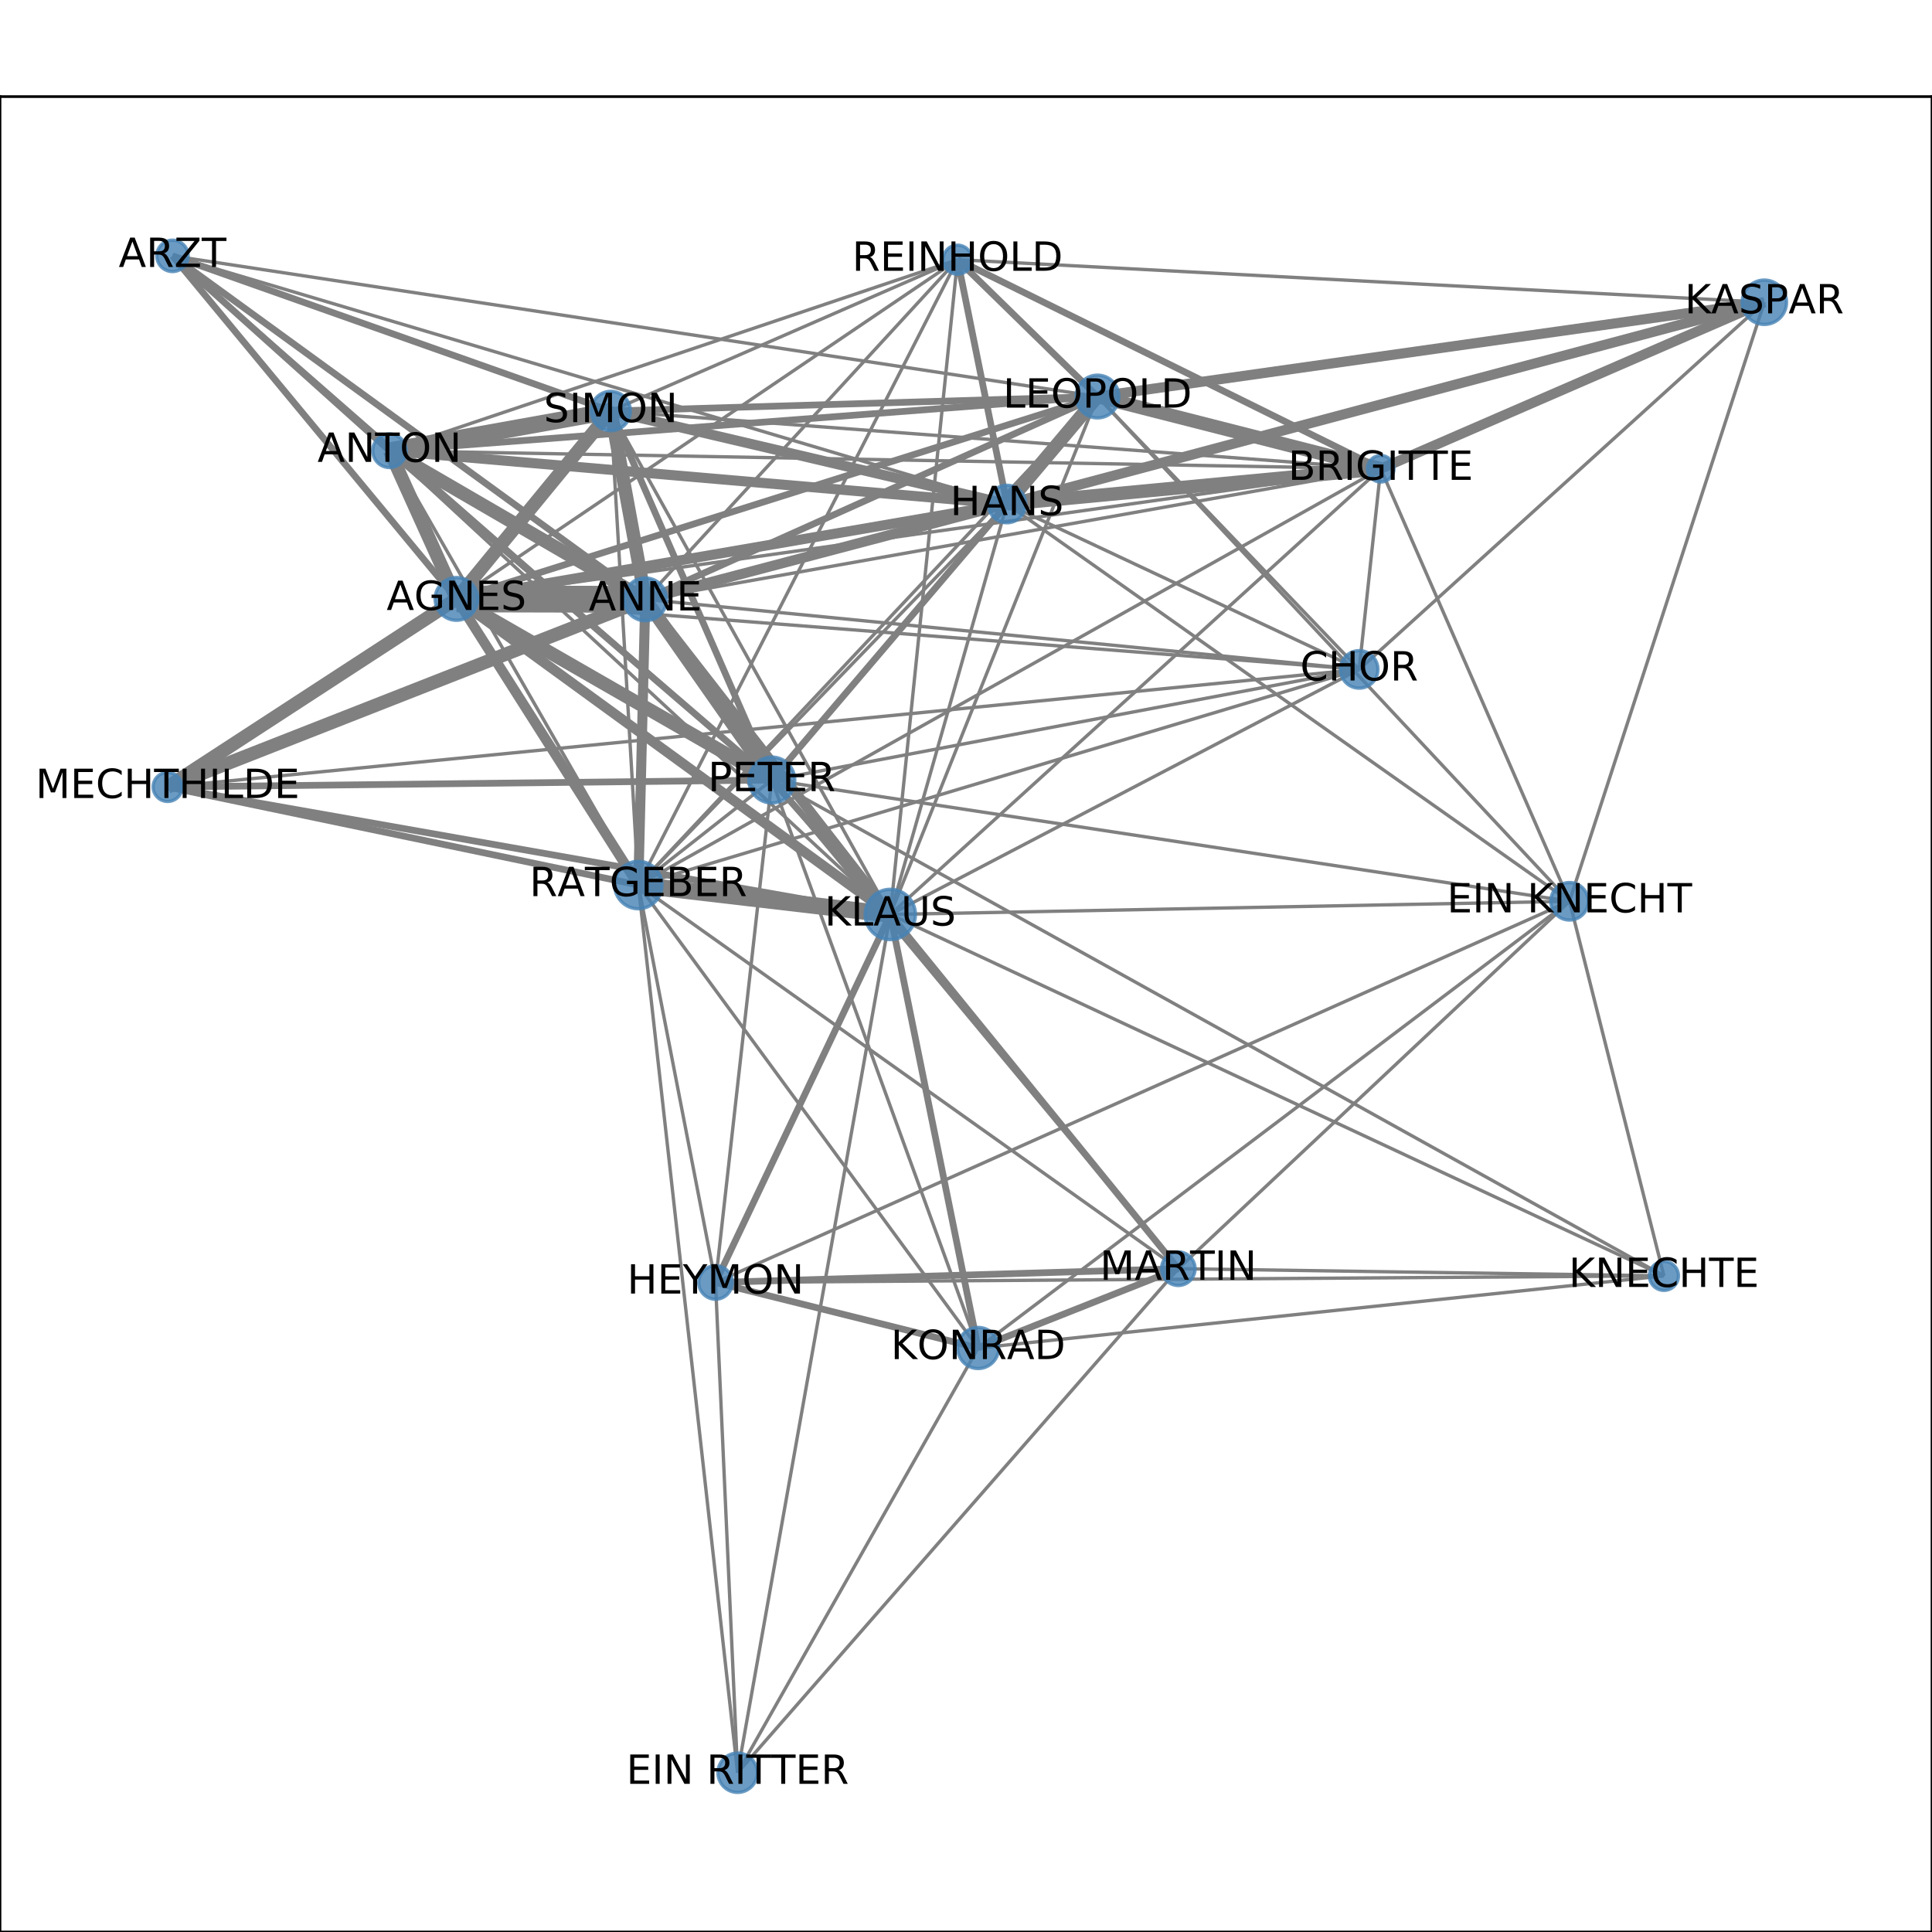 <?xml version="1.0" encoding="utf-8" standalone="no"?>
<!DOCTYPE svg PUBLIC "-//W3C//DTD SVG 1.1//EN"
  "http://www.w3.org/Graphics/SVG/1.1/DTD/svg11.dtd">
<!-- Created with matplotlib (http://matplotlib.org/) -->
<svg height="576pt" version="1.1" viewBox="0 0 576 576" width="576pt" xmlns="http://www.w3.org/2000/svg" xmlns:xlink="http://www.w3.org/1999/xlink">
 <defs>
  <style type="text/css">
*{stroke-linecap:butt;stroke-linejoin:round;}
  </style>
 </defs>
 <g id="figure_1">
  <g id="patch_1">
   <path d="M 0 576 
L 576 576 
L 576 0 
L 0 0 
z
" style="fill:#ffffff;"/>
  </g>
  <g id="axes_1">
   <g id="patch_2">
    <path d="M 0 576 
L 576 576 
L 576 28.8 
L 0 28.8 
z
" style="fill:#ffffff;"/>
   </g>
   <g id="LineCollection_1">
    <path clip-path="url(#pe65145901e)" d="M 405.221 199.572 
L 190.31 263.861 
" style="fill:none;stroke:#808080;"/>
    <path clip-path="url(#pe65145901e)" d="M 405.221 199.572 
L 192.382 178.69 
" style="fill:none;stroke:#808080;"/>
    <path clip-path="url(#pe65145901e)" d="M 405.221 199.572 
L 49.983 234.61 
" style="fill:none;stroke:#808080;"/>
    <path clip-path="url(#pe65145901e)" d="M 405.221 199.572 
L 136.096 178.551 
" style="fill:none;stroke:#808080;"/>
    <path clip-path="url(#pe65145901e)" d="M 405.221 199.572 
L 230.107 232.561 
" style="fill:none;stroke:#808080;"/>
    <path clip-path="url(#pe65145901e)" d="M 405.221 199.572 
L 327.208 118.22 
" style="fill:none;stroke:#808080;"/>
    <path clip-path="url(#pe65145901e)" d="M 405.221 199.572 
L 411.633 139.752 
" style="fill:none;stroke:#808080;"/>
    <path clip-path="url(#pe65145901e)" d="M 405.221 199.572 
L 300.207 150.265 
" style="fill:none;stroke:#808080;"/>
    <path clip-path="url(#pe65145901e)" d="M 405.221 199.572 
L 265.425 272.629 
" style="fill:none;stroke:#808080;"/>
    <path clip-path="url(#pe65145901e)" d="M 405.221 199.572 
L 526.017 90.113 
" style="fill:none;stroke:#808080;"/>
    <path clip-path="url(#pe65145901e)" d="M 467.927 268.706 
L 327.208 118.22 
" style="fill:none;stroke:#808080;"/>
    <path clip-path="url(#pe65145901e)" d="M 467.927 268.706 
L 230.107 232.561 
" style="fill:none;stroke:#808080;"/>
    <path clip-path="url(#pe65145901e)" d="M 467.927 268.706 
L 213.319 382.349 
" style="fill:none;stroke:#808080;"/>
    <path clip-path="url(#pe65145901e)" d="M 467.927 268.706 
L 411.633 139.752 
" style="fill:none;stroke:#808080;"/>
    <path clip-path="url(#pe65145901e)" d="M 467.927 268.706 
L 351.292 378.244 
" style="fill:none;stroke:#808080;"/>
    <path clip-path="url(#pe65145901e)" d="M 467.927 268.706 
L 526.017 90.113 
" style="fill:none;stroke:#808080;"/>
    <path clip-path="url(#pe65145901e)" d="M 467.927 268.706 
L 265.425 272.629 
" style="fill:none;stroke:#808080;"/>
    <path clip-path="url(#pe65145901e)" d="M 467.927 268.706 
L 496.075 380.375 
" style="fill:none;stroke:#808080;"/>
    <path clip-path="url(#pe65145901e)" d="M 467.927 268.706 
L 291.622 401.884 
" style="fill:none;stroke:#808080;"/>
    <path clip-path="url(#pe65145901e)" d="M 467.927 268.706 
L 300.207 150.265 
" style="fill:none;stroke:#808080;"/>
    <path clip-path="url(#pe65145901e)" d="M 190.31 263.861 
L 285.47 77.42 
" style="fill:none;stroke:#808080;"/>
    <path clip-path="url(#pe65145901e)" d="M 190.31 263.861 
L 192.382 178.69 
" style="fill:none;stroke:#808080;stroke-width:3;"/>
    <path clip-path="url(#pe65145901e)" d="M 190.31 263.861 
L 136.096 178.551 
" style="fill:none;stroke:#808080;stroke-width:3;"/>
    <path clip-path="url(#pe65145901e)" d="M 190.31 263.861 
L 49.983 234.61 
" style="fill:none;stroke:#808080;stroke-width:2;"/>
    <path clip-path="url(#pe65145901e)" d="M 190.31 263.861 
L 327.208 118.22 
" style="fill:none;stroke:#808080;"/>
    <path clip-path="url(#pe65145901e)" d="M 190.31 263.861 
L 213.319 382.349 
" style="fill:none;stroke:#808080;"/>
    <path clip-path="url(#pe65145901e)" d="M 190.31 263.861 
L 219.908 528.516 
" style="fill:none;stroke:#808080;"/>
    <path clip-path="url(#pe65145901e)" d="M 190.31 263.861 
L 116.121 134.386 
" style="fill:none;stroke:#808080;"/>
    <path clip-path="url(#pe65145901e)" d="M 190.31 263.861 
L 230.107 232.561 
" style="fill:none;stroke:#808080;"/>
    <path clip-path="url(#pe65145901e)" d="M 190.31 263.861 
L 411.633 139.752 
" style="fill:none;stroke:#808080;"/>
    <path clip-path="url(#pe65145901e)" d="M 190.31 263.861 
L 351.292 378.244 
" style="fill:none;stroke:#808080;"/>
    <path clip-path="url(#pe65145901e)" d="M 190.31 263.861 
L 182.08 122.543 
" style="fill:none;stroke:#808080;"/>
    <path clip-path="url(#pe65145901e)" d="M 190.31 263.861 
L 265.425 272.629 
" style="fill:none;stroke:#808080;stroke-width:5;"/>
    <path clip-path="url(#pe65145901e)" d="M 190.31 263.861 
L 291.622 401.884 
" style="fill:none;stroke:#808080;"/>
    <path clip-path="url(#pe65145901e)" d="M 190.31 263.861 
L 300.207 150.265 
" style="fill:none;stroke:#808080;"/>
    <path clip-path="url(#pe65145901e)" d="M 192.382 178.69 
L 51.426 76.284 
" style="fill:none;stroke:#808080;stroke-width:2;"/>
    <path clip-path="url(#pe65145901e)" d="M 192.382 178.69 
L 136.096 178.551 
" style="fill:none;stroke:#808080;stroke-width:8;"/>
    <path clip-path="url(#pe65145901e)" d="M 192.382 178.69 
L 49.983 234.61 
" style="fill:none;stroke:#808080;stroke-width:4;"/>
    <path clip-path="url(#pe65145901e)" d="M 192.382 178.69 
L 327.208 118.22 
" style="fill:none;stroke:#808080;stroke-width:2;"/>
    <path clip-path="url(#pe65145901e)" d="M 192.382 178.69 
L 285.47 77.42 
" style="fill:none;stroke:#808080;"/>
    <path clip-path="url(#pe65145901e)" d="M 192.382 178.69 
L 230.107 232.561 
" style="fill:none;stroke:#808080;stroke-width:4;"/>
    <path clip-path="url(#pe65145901e)" d="M 192.382 178.69 
L 411.633 139.752 
" style="fill:none;stroke:#808080;"/>
    <path clip-path="url(#pe65145901e)" d="M 192.382 178.69 
L 182.08 122.543 
" style="fill:none;stroke:#808080;stroke-width:4;"/>
    <path clip-path="url(#pe65145901e)" d="M 192.382 178.69 
L 265.425 272.629 
" style="fill:none;stroke:#808080;stroke-width:3;"/>
    <path clip-path="url(#pe65145901e)" d="M 192.382 178.69 
L 116.121 134.386 
" style="fill:none;stroke:#808080;stroke-width:4;"/>
    <path clip-path="url(#pe65145901e)" d="M 192.382 178.69 
L 300.207 150.265 
" style="fill:none;stroke:#808080;stroke-width:3;"/>
    <path clip-path="url(#pe65145901e)" d="M 51.426 76.284 
L 136.096 178.551 
" style="fill:none;stroke:#808080;stroke-width:2;"/>
    <path clip-path="url(#pe65145901e)" d="M 51.426 76.284 
L 230.107 232.561 
" style="fill:none;stroke:#808080;"/>
    <path clip-path="url(#pe65145901e)" d="M 51.426 76.284 
L 327.208 118.22 
" style="fill:none;stroke:#808080;"/>
    <path clip-path="url(#pe65145901e)" d="M 51.426 76.284 
L 182.08 122.543 
" style="fill:none;stroke:#808080;stroke-width:2;"/>
    <path clip-path="url(#pe65145901e)" d="M 51.426 76.284 
L 116.121 134.386 
" style="fill:none;stroke:#808080;stroke-width:2;"/>
    <path clip-path="url(#pe65145901e)" d="M 51.426 76.284 
L 300.207 150.265 
" style="fill:none;stroke:#808080;"/>
    <path clip-path="url(#pe65145901e)" d="M 136.096 178.551 
L 49.983 234.61 
" style="fill:none;stroke:#808080;stroke-width:4;"/>
    <path clip-path="url(#pe65145901e)" d="M 136.096 178.551 
L 327.208 118.22 
" style="fill:none;stroke:#808080;stroke-width:2;"/>
    <path clip-path="url(#pe65145901e)" d="M 136.096 178.551 
L 285.47 77.42 
" style="fill:none;stroke:#808080;"/>
    <path clip-path="url(#pe65145901e)" d="M 136.096 178.551 
L 230.107 232.561 
" style="fill:none;stroke:#808080;stroke-width:4;"/>
    <path clip-path="url(#pe65145901e)" d="M 136.096 178.551 
L 411.633 139.752 
" style="fill:none;stroke:#808080;"/>
    <path clip-path="url(#pe65145901e)" d="M 136.096 178.551 
L 182.08 122.543 
" style="fill:none;stroke:#808080;stroke-width:4;"/>
    <path clip-path="url(#pe65145901e)" d="M 136.096 178.551 
L 265.425 272.629 
" style="fill:none;stroke:#808080;stroke-width:3;"/>
    <path clip-path="url(#pe65145901e)" d="M 136.096 178.551 
L 116.121 134.386 
" style="fill:none;stroke:#808080;stroke-width:4;"/>
    <path clip-path="url(#pe65145901e)" d="M 136.096 178.551 
L 300.207 150.265 
" style="fill:none;stroke:#808080;stroke-width:3;"/>
    <path clip-path="url(#pe65145901e)" d="M 49.983 234.61 
L 230.107 232.561 
" style="fill:none;stroke:#808080;stroke-width:2;"/>
    <path clip-path="url(#pe65145901e)" d="M 49.983 234.61 
L 265.425 272.629 
" style="fill:none;stroke:#808080;stroke-width:2;"/>
    <path clip-path="url(#pe65145901e)" d="M 213.319 382.349 
L 230.107 232.561 
" style="fill:none;stroke:#808080;"/>
    <path clip-path="url(#pe65145901e)" d="M 213.319 382.349 
L 219.908 528.516 
" style="fill:none;stroke:#808080;"/>
    <path clip-path="url(#pe65145901e)" d="M 213.319 382.349 
L 351.292 378.244 
" style="fill:none;stroke:#808080;stroke-width:2;"/>
    <path clip-path="url(#pe65145901e)" d="M 213.319 382.349 
L 265.425 272.629 
" style="fill:none;stroke:#808080;stroke-width:2;"/>
    <path clip-path="url(#pe65145901e)" d="M 213.319 382.349 
L 496.075 380.375 
" style="fill:none;stroke:#808080;"/>
    <path clip-path="url(#pe65145901e)" d="M 213.319 382.349 
L 291.622 401.884 
" style="fill:none;stroke:#808080;stroke-width:2;"/>
    <path clip-path="url(#pe65145901e)" d="M 300.207 150.265 
L 327.208 118.22 
" style="fill:none;stroke:#808080;stroke-width:4;"/>
    <path clip-path="url(#pe65145901e)" d="M 300.207 150.265 
L 285.47 77.42 
" style="fill:none;stroke:#808080;stroke-width:2;"/>
    <path clip-path="url(#pe65145901e)" d="M 300.207 150.265 
L 230.107 232.561 
" style="fill:none;stroke:#808080;stroke-width:2;"/>
    <path clip-path="url(#pe65145901e)" d="M 300.207 150.265 
L 411.633 139.752 
" style="fill:none;stroke:#808080;stroke-width:4;"/>
    <path clip-path="url(#pe65145901e)" d="M 300.207 150.265 
L 182.08 122.543 
" style="fill:none;stroke:#808080;stroke-width:3;"/>
    <path clip-path="url(#pe65145901e)" d="M 300.207 150.265 
L 265.425 272.629 
" style="fill:none;stroke:#808080;"/>
    <path clip-path="url(#pe65145901e)" d="M 300.207 150.265 
L 116.121 134.386 
" style="fill:none;stroke:#808080;stroke-width:3;"/>
    <path clip-path="url(#pe65145901e)" d="M 300.207 150.265 
L 526.017 90.113 
" style="fill:none;stroke:#808080;stroke-width:3;"/>
    <path clip-path="url(#pe65145901e)" d="M 285.47 77.42 
L 327.208 118.22 
" style="fill:none;stroke:#808080;stroke-width:2;"/>
    <path clip-path="url(#pe65145901e)" d="M 285.47 77.42 
L 411.633 139.752 
" style="fill:none;stroke:#808080;stroke-width:2;"/>
    <path clip-path="url(#pe65145901e)" d="M 285.47 77.42 
L 182.08 122.543 
" style="fill:none;stroke:#808080;"/>
    <path clip-path="url(#pe65145901e)" d="M 285.47 77.42 
L 265.425 272.629 
" style="fill:none;stroke:#808080;"/>
    <path clip-path="url(#pe65145901e)" d="M 285.47 77.42 
L 116.121 134.386 
" style="fill:none;stroke:#808080;"/>
    <path clip-path="url(#pe65145901e)" d="M 285.47 77.42 
L 526.017 90.113 
" style="fill:none;stroke:#808080;"/>
    <path clip-path="url(#pe65145901e)" d="M 327.208 118.22 
L 411.633 139.752 
" style="fill:none;stroke:#808080;stroke-width:4;"/>
    <path clip-path="url(#pe65145901e)" d="M 327.208 118.22 
L 182.08 122.543 
" style="fill:none;stroke:#808080;stroke-width:2;"/>
    <path clip-path="url(#pe65145901e)" d="M 327.208 118.22 
L 265.425 272.629 
" style="fill:none;stroke:#808080;"/>
    <path clip-path="url(#pe65145901e)" d="M 327.208 118.22 
L 116.121 134.386 
" style="fill:none;stroke:#808080;stroke-width:2;"/>
    <path clip-path="url(#pe65145901e)" d="M 327.208 118.22 
L 526.017 90.113 
" style="fill:none;stroke:#808080;stroke-width:3;"/>
    <path clip-path="url(#pe65145901e)" d="M 219.908 528.516 
L 265.425 272.629 
" style="fill:none;stroke:#808080;"/>
    <path clip-path="url(#pe65145901e)" d="M 219.908 528.516 
L 351.292 378.244 
" style="fill:none;stroke:#808080;"/>
    <path clip-path="url(#pe65145901e)" d="M 219.908 528.516 
L 291.622 401.884 
" style="fill:none;stroke:#808080;"/>
    <path clip-path="url(#pe65145901e)" d="M 291.622 401.884 
L 230.107 232.561 
" style="fill:none;stroke:#808080;"/>
    <path clip-path="url(#pe65145901e)" d="M 291.622 401.884 
L 351.292 378.244 
" style="fill:none;stroke:#808080;stroke-width:2;"/>
    <path clip-path="url(#pe65145901e)" d="M 291.622 401.884 
L 265.425 272.629 
" style="fill:none;stroke:#808080;stroke-width:2;"/>
    <path clip-path="url(#pe65145901e)" d="M 291.622 401.884 
L 496.075 380.375 
" style="fill:none;stroke:#808080;"/>
    <path clip-path="url(#pe65145901e)" d="M 230.107 232.561 
L 351.292 378.244 
" style="fill:none;stroke:#808080;"/>
    <path clip-path="url(#pe65145901e)" d="M 230.107 232.561 
L 182.08 122.543 
" style="fill:none;stroke:#808080;stroke-width:2;"/>
    <path clip-path="url(#pe65145901e)" d="M 230.107 232.561 
L 265.425 272.629 
" style="fill:none;stroke:#808080;stroke-width:2;"/>
    <path clip-path="url(#pe65145901e)" d="M 230.107 232.561 
L 496.075 380.375 
" style="fill:none;stroke:#808080;"/>
    <path clip-path="url(#pe65145901e)" d="M 230.107 232.561 
L 116.121 134.386 
" style="fill:none;stroke:#808080;stroke-width:2;"/>
    <path clip-path="url(#pe65145901e)" d="M 411.633 139.752 
L 182.08 122.543 
" style="fill:none;stroke:#808080;"/>
    <path clip-path="url(#pe65145901e)" d="M 411.633 139.752 
L 265.425 272.629 
" style="fill:none;stroke:#808080;"/>
    <path clip-path="url(#pe65145901e)" d="M 411.633 139.752 
L 116.121 134.386 
" style="fill:none;stroke:#808080;"/>
    <path clip-path="url(#pe65145901e)" d="M 411.633 139.752 
L 526.017 90.113 
" style="fill:none;stroke:#808080;stroke-width:3;"/>
    <path clip-path="url(#pe65145901e)" d="M 351.292 378.244 
L 496.075 380.375 
" style="fill:none;stroke:#808080;"/>
    <path clip-path="url(#pe65145901e)" d="M 351.292 378.244 
L 265.425 272.629 
" style="fill:none;stroke:#808080;stroke-width:2;"/>
    <path clip-path="url(#pe65145901e)" d="M 182.08 122.543 
L 265.425 272.629 
" style="fill:none;stroke:#808080;"/>
    <path clip-path="url(#pe65145901e)" d="M 182.08 122.543 
L 116.121 134.386 
" style="fill:none;stroke:#808080;stroke-width:5;"/>
    <path clip-path="url(#pe65145901e)" d="M 265.425 272.629 
L 496.075 380.375 
" style="fill:none;stroke:#808080;"/>
    <path clip-path="url(#pe65145901e)" d="M 265.425 272.629 
L 116.121 134.386 
" style="fill:none;stroke:#808080;"/>
   </g>
   <g id="matplotlib.axis_1">
    <g id="xtick_1">
     <g id="line2d_1">
      <defs>
       <path d="M 0 0 
L 0 3.5 
" id="m51f0462478" style="stroke:#000000;stroke-width:0.8;"/>
      </defs>
      <g>
       <use style="stroke:#000000;stroke-width:0.8;" x="49.983" xlink:href="#m51f0462478" y="576"/>
      </g>
     </g>
     <g id="text_1">
      <!-- 0.0 -->
      <defs>
       <path d="M 31.781 66.406 
Q 24.172 66.406 20.328 58.906 
Q 16.5 51.422 16.5 36.375 
Q 16.5 21.391 20.328 13.891 
Q 24.172 6.391 31.781 6.391 
Q 39.453 6.391 43.281 13.891 
Q 47.125 21.391 47.125 36.375 
Q 47.125 51.422 43.281 58.906 
Q 39.453 66.406 31.781 66.406 
z
M 31.781 74.219 
Q 44.047 74.219 50.516 64.516 
Q 56.984 54.828 56.984 36.375 
Q 56.984 17.969 50.516 8.266 
Q 44.047 -1.422 31.781 -1.422 
Q 19.531 -1.422 13.062 8.266 
Q 6.594 17.969 6.594 36.375 
Q 6.594 54.828 13.062 64.516 
Q 19.531 74.219 31.781 74.219 
z
" id="DejaVuSans-30"/>
       <path d="M 10.688 12.406 
L 21 12.406 
L 21 0 
L 10.688 0 
z
" id="DejaVuSans-2e"/>
      </defs>
      <g transform="translate(42.032 590.598)scale(0.1 -0.1)">
       <use xlink:href="#DejaVuSans-30"/>
       <use x="63.623" xlink:href="#DejaVuSans-2e"/>
       <use x="95.41" xlink:href="#DejaVuSans-30"/>
      </g>
     </g>
    </g>
    <g id="xtick_2">
     <g id="line2d_2">
      <g>
       <use style="stroke:#000000;stroke-width:0.8;" x="150.491" xlink:href="#m51f0462478" y="576"/>
      </g>
     </g>
     <g id="text_2">
      <!-- 0.1 -->
      <defs>
       <path d="M 12.406 8.297 
L 28.516 8.297 
L 28.516 63.922 
L 10.984 60.406 
L 10.984 69.391 
L 28.422 72.906 
L 38.281 72.906 
L 38.281 8.297 
L 54.391 8.297 
L 54.391 0 
L 12.406 0 
z
" id="DejaVuSans-31"/>
      </defs>
      <g transform="translate(142.54 590.598)scale(0.1 -0.1)">
       <use xlink:href="#DejaVuSans-30"/>
       <use x="63.623" xlink:href="#DejaVuSans-2e"/>
       <use x="95.41" xlink:href="#DejaVuSans-31"/>
      </g>
     </g>
    </g>
    <g id="xtick_3">
     <g id="line2d_3">
      <g>
       <use style="stroke:#000000;stroke-width:0.8;" x="250.999" xlink:href="#m51f0462478" y="576"/>
      </g>
     </g>
     <g id="text_3">
      <!-- 0.2 -->
      <defs>
       <path d="M 19.188 8.297 
L 53.609 8.297 
L 53.609 0 
L 7.328 0 
L 7.328 8.297 
Q 12.938 14.109 22.625 23.891 
Q 32.328 33.688 34.812 36.531 
Q 39.547 41.844 41.422 45.531 
Q 43.312 49.219 43.312 52.781 
Q 43.312 58.594 39.234 62.25 
Q 35.156 65.922 28.609 65.922 
Q 23.969 65.922 18.812 64.312 
Q 13.672 62.703 7.812 59.422 
L 7.812 69.391 
Q 13.766 71.781 18.938 73 
Q 24.125 74.219 28.422 74.219 
Q 39.75 74.219 46.484 68.547 
Q 53.219 62.891 53.219 53.422 
Q 53.219 48.922 51.531 44.891 
Q 49.859 40.875 45.406 35.406 
Q 44.188 33.984 37.641 27.219 
Q 31.109 20.453 19.188 8.297 
z
" id="DejaVuSans-32"/>
      </defs>
      <g transform="translate(243.047 590.598)scale(0.1 -0.1)">
       <use xlink:href="#DejaVuSans-30"/>
       <use x="63.623" xlink:href="#DejaVuSans-2e"/>
       <use x="95.41" xlink:href="#DejaVuSans-32"/>
      </g>
     </g>
    </g>
    <g id="xtick_4">
     <g id="line2d_4">
      <g>
       <use style="stroke:#000000;stroke-width:0.8;" x="351.507" xlink:href="#m51f0462478" y="576"/>
      </g>
     </g>
     <g id="text_4">
      <!-- 0.3 -->
      <defs>
       <path d="M 40.578 39.312 
Q 47.656 37.797 51.625 33 
Q 55.609 28.219 55.609 21.188 
Q 55.609 10.406 48.188 4.484 
Q 40.766 -1.422 27.094 -1.422 
Q 22.516 -1.422 17.656 -0.516 
Q 12.797 0.391 7.625 2.203 
L 7.625 11.719 
Q 11.719 9.328 16.594 8.109 
Q 21.484 6.891 26.812 6.891 
Q 36.078 6.891 40.938 10.547 
Q 45.797 14.203 45.797 21.188 
Q 45.797 27.641 41.281 31.266 
Q 36.766 34.906 28.719 34.906 
L 20.219 34.906 
L 20.219 43.016 
L 29.109 43.016 
Q 36.375 43.016 40.234 45.922 
Q 44.094 48.828 44.094 54.297 
Q 44.094 59.906 40.109 62.906 
Q 36.141 65.922 28.719 65.922 
Q 24.656 65.922 20.016 65.031 
Q 15.375 64.156 9.812 62.312 
L 9.812 71.094 
Q 15.438 72.656 20.344 73.438 
Q 25.25 74.219 29.594 74.219 
Q 40.828 74.219 47.359 69.109 
Q 53.906 64.016 53.906 55.328 
Q 53.906 49.266 50.438 45.094 
Q 46.969 40.922 40.578 39.312 
z
" id="DejaVuSans-33"/>
      </defs>
      <g transform="translate(343.555 590.598)scale(0.1 -0.1)">
       <use xlink:href="#DejaVuSans-30"/>
       <use x="63.623" xlink:href="#DejaVuSans-2e"/>
       <use x="95.41" xlink:href="#DejaVuSans-33"/>
      </g>
     </g>
    </g>
    <g id="xtick_5">
     <g id="line2d_5">
      <g>
       <use style="stroke:#000000;stroke-width:0.8;" x="452.015" xlink:href="#m51f0462478" y="576"/>
      </g>
     </g>
     <g id="text_5">
      <!-- 0.4 -->
      <defs>
       <path d="M 37.797 64.312 
L 12.891 25.391 
L 37.797 25.391 
z
M 35.203 72.906 
L 47.609 72.906 
L 47.609 25.391 
L 58.016 25.391 
L 58.016 17.188 
L 47.609 17.188 
L 47.609 0 
L 37.797 0 
L 37.797 17.188 
L 4.891 17.188 
L 4.891 26.703 
z
" id="DejaVuSans-34"/>
      </defs>
      <g transform="translate(444.063 590.598)scale(0.1 -0.1)">
       <use xlink:href="#DejaVuSans-30"/>
       <use x="63.623" xlink:href="#DejaVuSans-2e"/>
       <use x="95.41" xlink:href="#DejaVuSans-34"/>
      </g>
     </g>
    </g>
    <g id="xtick_6">
     <g id="line2d_6">
      <g>
       <use style="stroke:#000000;stroke-width:0.8;" x="552.522" xlink:href="#m51f0462478" y="576"/>
      </g>
     </g>
     <g id="text_6">
      <!-- 0.5 -->
      <defs>
       <path d="M 10.797 72.906 
L 49.516 72.906 
L 49.516 64.594 
L 19.828 64.594 
L 19.828 46.734 
Q 21.969 47.469 24.109 47.828 
Q 26.266 48.188 28.422 48.188 
Q 40.625 48.188 47.75 41.5 
Q 54.891 34.812 54.891 23.391 
Q 54.891 11.625 47.562 5.094 
Q 40.234 -1.422 26.906 -1.422 
Q 22.312 -1.422 17.547 -0.641 
Q 12.797 0.141 7.719 1.703 
L 7.719 11.625 
Q 12.109 9.234 16.797 8.062 
Q 21.484 6.891 26.703 6.891 
Q 35.156 6.891 40.078 11.328 
Q 45.016 15.766 45.016 23.391 
Q 45.016 31 40.078 35.438 
Q 35.156 39.891 26.703 39.891 
Q 22.75 39.891 18.812 39.016 
Q 14.891 38.141 10.797 36.281 
z
" id="DejaVuSans-35"/>
      </defs>
      <g transform="translate(544.571 590.598)scale(0.1 -0.1)">
       <use xlink:href="#DejaVuSans-30"/>
       <use x="63.623" xlink:href="#DejaVuSans-2e"/>
       <use x="95.41" xlink:href="#DejaVuSans-35"/>
      </g>
     </g>
    </g>
   </g>
   <g id="matplotlib.axis_2">
    <g id="ytick_1">
     <g id="line2d_7">
      <defs>
       <path d="M 0 0 
L -3.5 0 
" id="m14219e27e7" style="stroke:#000000;stroke-width:0.8;"/>
      </defs>
      <g>
       <use style="stroke:#000000;stroke-width:0.8;" x="0" xlink:href="#m14219e27e7" y="528.516"/>
      </g>
     </g>
     <g id="text_7">
      <!-- 0.0 -->
      <g transform="translate(-22.903 532.315)scale(0.1 -0.1)">
       <use xlink:href="#DejaVuSans-30"/>
       <use x="63.623" xlink:href="#DejaVuSans-2e"/>
       <use x="95.41" xlink:href="#DejaVuSans-30"/>
      </g>
     </g>
    </g>
    <g id="ytick_2">
     <g id="line2d_8">
      <g>
       <use style="stroke:#000000;stroke-width:0.8;" x="0" xlink:href="#m14219e27e7" y="438.069"/>
      </g>
     </g>
     <g id="text_8">
      <!-- 0.2 -->
      <g transform="translate(-22.903 441.869)scale(0.1 -0.1)">
       <use xlink:href="#DejaVuSans-30"/>
       <use x="63.623" xlink:href="#DejaVuSans-2e"/>
       <use x="95.41" xlink:href="#DejaVuSans-32"/>
      </g>
     </g>
    </g>
    <g id="ytick_3">
     <g id="line2d_9">
      <g>
       <use style="stroke:#000000;stroke-width:0.8;" x="0" xlink:href="#m14219e27e7" y="347.623"/>
      </g>
     </g>
     <g id="text_9">
      <!-- 0.4 -->
      <g transform="translate(-22.903 351.422)scale(0.1 -0.1)">
       <use xlink:href="#DejaVuSans-30"/>
       <use x="63.623" xlink:href="#DejaVuSans-2e"/>
       <use x="95.41" xlink:href="#DejaVuSans-34"/>
      </g>
     </g>
    </g>
    <g id="ytick_4">
     <g id="line2d_10">
      <g>
       <use style="stroke:#000000;stroke-width:0.8;" x="0" xlink:href="#m14219e27e7" y="257.177"/>
      </g>
     </g>
     <g id="text_10">
      <!-- 0.6 -->
      <defs>
       <path d="M 33.016 40.375 
Q 26.375 40.375 22.484 35.828 
Q 18.609 31.297 18.609 23.391 
Q 18.609 15.531 22.484 10.953 
Q 26.375 6.391 33.016 6.391 
Q 39.656 6.391 43.531 10.953 
Q 47.406 15.531 47.406 23.391 
Q 47.406 31.297 43.531 35.828 
Q 39.656 40.375 33.016 40.375 
z
M 52.594 71.297 
L 52.594 62.312 
Q 48.875 64.062 45.094 64.984 
Q 41.312 65.922 37.594 65.922 
Q 27.828 65.922 22.672 59.328 
Q 17.531 52.734 16.797 39.406 
Q 19.672 43.656 24.016 45.922 
Q 28.375 48.188 33.594 48.188 
Q 44.578 48.188 50.953 41.516 
Q 57.328 34.859 57.328 23.391 
Q 57.328 12.156 50.688 5.359 
Q 44.047 -1.422 33.016 -1.422 
Q 20.359 -1.422 13.672 8.266 
Q 6.984 17.969 6.984 36.375 
Q 6.984 53.656 15.188 63.938 
Q 23.391 74.219 37.203 74.219 
Q 40.922 74.219 44.703 73.484 
Q 48.484 72.75 52.594 71.297 
z
" id="DejaVuSans-36"/>
      </defs>
      <g transform="translate(-22.903 260.976)scale(0.1 -0.1)">
       <use xlink:href="#DejaVuSans-30"/>
       <use x="63.623" xlink:href="#DejaVuSans-2e"/>
       <use x="95.41" xlink:href="#DejaVuSans-36"/>
      </g>
     </g>
    </g>
    <g id="ytick_5">
     <g id="line2d_11">
      <g>
       <use style="stroke:#000000;stroke-width:0.8;" x="0" xlink:href="#m14219e27e7" y="166.731"/>
      </g>
     </g>
     <g id="text_11">
      <!-- 0.8 -->
      <defs>
       <path d="M 31.781 34.625 
Q 24.75 34.625 20.719 30.859 
Q 16.703 27.094 16.703 20.516 
Q 16.703 13.922 20.719 10.156 
Q 24.75 6.391 31.781 6.391 
Q 38.812 6.391 42.859 10.172 
Q 46.922 13.969 46.922 20.516 
Q 46.922 27.094 42.891 30.859 
Q 38.875 34.625 31.781 34.625 
z
M 21.922 38.812 
Q 15.578 40.375 12.031 44.719 
Q 8.5 49.078 8.5 55.328 
Q 8.5 64.062 14.719 69.141 
Q 20.953 74.219 31.781 74.219 
Q 42.672 74.219 48.875 69.141 
Q 55.078 64.062 55.078 55.328 
Q 55.078 49.078 51.531 44.719 
Q 48 40.375 41.703 38.812 
Q 48.828 37.156 52.797 32.312 
Q 56.781 27.484 56.781 20.516 
Q 56.781 9.906 50.312 4.234 
Q 43.844 -1.422 31.781 -1.422 
Q 19.734 -1.422 13.25 4.234 
Q 6.781 9.906 6.781 20.516 
Q 6.781 27.484 10.781 32.312 
Q 14.797 37.156 21.922 38.812 
z
M 18.312 54.391 
Q 18.312 48.734 21.844 45.562 
Q 25.391 42.391 31.781 42.391 
Q 38.141 42.391 41.719 45.562 
Q 45.312 48.734 45.312 54.391 
Q 45.312 60.062 41.719 63.234 
Q 38.141 66.406 31.781 66.406 
Q 25.391 66.406 21.844 63.234 
Q 18.312 60.062 18.312 54.391 
z
" id="DejaVuSans-38"/>
      </defs>
      <g transform="translate(-22.903 170.53)scale(0.1 -0.1)">
       <use xlink:href="#DejaVuSans-30"/>
       <use x="63.623" xlink:href="#DejaVuSans-2e"/>
       <use x="95.41" xlink:href="#DejaVuSans-38"/>
      </g>
     </g>
    </g>
    <g id="ytick_6">
     <g id="line2d_12">
      <g>
       <use style="stroke:#000000;stroke-width:0.8;" x="0" xlink:href="#m14219e27e7" y="76.284"/>
      </g>
     </g>
     <g id="text_12">
      <!-- 1.0 -->
      <g transform="translate(-22.903 80.084)scale(0.1 -0.1)">
       <use xlink:href="#DejaVuSans-31"/>
       <use x="63.623" xlink:href="#DejaVuSans-2e"/>
       <use x="95.41" xlink:href="#DejaVuSans-30"/>
      </g>
     </g>
    </g>
   </g>
   <g id="PathCollection_1">
    <path clip-path="url(#pe65145901e)" d="M 405.221 205.162 
C 406.704 205.162 408.126 204.573 409.174 203.525 
C 410.222 202.476 410.811 201.054 410.811 199.572 
C 410.811 198.089 410.222 196.667 409.174 195.619 
C 408.126 194.571 406.704 193.982 405.221 193.982 
C 403.739 193.982 402.317 194.571 401.268 195.619 
C 400.22 196.667 399.631 198.089 399.631 199.572 
C 399.631 201.054 400.22 202.476 401.268 203.525 
C 402.317 204.573 403.739 205.162 405.221 205.162 
z
" style="fill:#4682b4;fill-opacity:0.8;stroke:#4682b4;stroke-opacity:0.8;"/>
    <path clip-path="url(#pe65145901e)" d="M 467.927 274.296 
C 469.409 274.296 470.831 273.707 471.88 272.659 
C 472.928 271.61 473.517 270.188 473.517 268.706 
C 473.517 267.223 472.928 265.801 471.88 264.753 
C 470.831 263.705 469.409 263.116 467.927 263.116 
C 466.444 263.116 465.022 263.705 463.974 264.753 
C 462.926 265.801 462.337 267.223 462.337 268.706 
C 462.337 270.188 462.926 271.61 463.974 272.659 
C 465.022 273.707 466.444 274.296 467.927 274.296 
z
" style="fill:#4682b4;fill-opacity:0.8;stroke:#4682b4;stroke-opacity:0.8;"/>
    <path clip-path="url(#pe65145901e)" d="M 190.31 270.932 
C 192.185 270.932 193.984 270.187 195.31 268.861 
C 196.636 267.535 197.381 265.736 197.381 263.861 
C 197.381 261.986 196.636 260.187 195.31 258.861 
C 193.984 257.535 192.185 256.79 190.31 256.79 
C 188.434 256.79 186.636 257.535 185.31 258.861 
C 183.984 260.187 183.239 261.986 183.239 263.861 
C 183.239 265.736 183.984 267.535 185.31 268.861 
C 186.636 270.187 188.434 270.932 190.31 270.932 
z
" style="fill:#4682b4;fill-opacity:0.8;stroke:#4682b4;stroke-opacity:0.8;"/>
    <path clip-path="url(#pe65145901e)" d="M 192.382 185.064 
C 194.073 185.064 195.694 184.392 196.889 183.197 
C 198.085 182.002 198.756 180.38 198.756 178.69 
C 198.756 177 198.085 175.378 196.889 174.183 
C 195.694 172.988 194.073 172.316 192.382 172.316 
C 190.692 172.316 189.071 172.988 187.875 174.183 
C 186.68 175.378 186.009 177 186.009 178.69 
C 186.009 180.38 186.68 182.002 187.875 183.197 
C 189.071 184.392 190.692 185.064 192.382 185.064 
z
" style="fill:#4682b4;fill-opacity:0.8;stroke:#4682b4;stroke-opacity:0.8;"/>
    <path clip-path="url(#pe65145901e)" d="M 51.426 80.961 
C 52.667 80.961 53.856 80.469 54.734 79.591 
C 55.611 78.714 56.103 77.525 56.103 76.284 
C 56.103 75.044 55.611 73.854 54.734 72.977 
C 53.856 72.1 52.667 71.607 51.426 71.607 
C 50.186 71.607 48.996 72.1 48.119 72.977 
C 47.242 73.854 46.749 75.044 46.749 76.284 
C 46.749 77.525 47.242 78.714 48.119 79.591 
C 48.996 80.469 50.186 80.961 51.426 80.961 
z
" style="fill:#4682b4;fill-opacity:0.8;stroke:#4682b4;stroke-opacity:0.8;"/>
    <path clip-path="url(#pe65145901e)" d="M 136.096 184.925 
C 137.787 184.925 139.408 184.254 140.603 183.058 
C 141.799 181.863 142.47 180.242 142.47 178.551 
C 142.47 176.861 141.799 175.24 140.603 174.044 
C 139.408 172.849 137.787 172.178 136.096 172.178 
C 134.406 172.178 132.785 172.849 131.589 174.044 
C 130.394 175.24 129.723 176.861 129.723 178.551 
C 129.723 180.242 130.394 181.863 131.589 183.058 
C 132.785 184.254 134.406 184.925 136.096 184.925 
z
" style="fill:#4682b4;fill-opacity:0.8;stroke:#4682b4;stroke-opacity:0.8;"/>
    <path clip-path="url(#pe65145901e)" d="M 49.983 238.94 
C 51.132 238.94 52.233 238.484 53.045 237.672 
C 53.857 236.86 54.314 235.759 54.314 234.61 
C 54.314 233.462 53.857 232.36 53.045 231.548 
C 52.233 230.736 51.132 230.28 49.983 230.28 
C 48.835 230.28 47.734 230.736 46.922 231.548 
C 46.11 232.36 45.653 233.462 45.653 234.61 
C 45.653 235.759 46.11 236.86 46.922 237.672 
C 47.734 238.484 48.835 238.94 49.983 238.94 
z
" style="fill:#4682b4;fill-opacity:0.8;stroke:#4682b4;stroke-opacity:0.8;"/>
    <path clip-path="url(#pe65145901e)" d="M 213.319 387.349 
C 214.645 387.349 215.917 386.822 216.855 385.884 
C 217.793 384.947 218.319 383.675 218.319 382.349 
C 218.319 381.023 217.793 379.751 216.855 378.813 
C 215.917 377.876 214.645 377.349 213.319 377.349 
C 211.993 377.349 210.722 377.876 209.784 378.813 
C 208.846 379.751 208.319 381.023 208.319 382.349 
C 208.319 383.675 208.846 384.947 209.784 385.884 
C 210.722 386.822 211.993 387.349 213.319 387.349 
z
" style="fill:#4682b4;fill-opacity:0.8;stroke:#4682b4;stroke-opacity:0.8;"/>
    <path clip-path="url(#pe65145901e)" d="M 300.207 155.855 
C 301.69 155.855 303.112 155.266 304.16 154.218 
C 305.208 153.17 305.798 151.748 305.798 150.265 
C 305.798 148.783 305.208 147.361 304.16 146.312 
C 303.112 145.264 301.69 144.675 300.207 144.675 
C 298.725 144.675 297.303 145.264 296.254 146.312 
C 295.206 147.361 294.617 148.783 294.617 150.265 
C 294.617 151.748 295.206 153.17 296.254 154.218 
C 297.303 155.266 298.725 155.855 300.207 155.855 
z
" style="fill:#4682b4;fill-opacity:0.8;stroke:#4682b4;stroke-opacity:0.8;"/>
    <path clip-path="url(#pe65145901e)" d="M 285.47 81.75 
C 286.618 81.75 287.72 81.294 288.532 80.482 
C 289.344 79.67 289.8 78.569 289.8 77.42 
C 289.8 76.272 289.344 75.17 288.532 74.358 
C 287.72 73.546 286.618 73.09 285.47 73.09 
C 284.321 73.09 283.22 73.546 282.408 74.358 
C 281.596 75.17 281.14 76.272 281.14 77.42 
C 281.14 78.569 281.596 79.67 282.408 80.482 
C 283.22 81.294 284.321 81.75 285.47 81.75 
z
" style="fill:#4682b4;fill-opacity:0.8;stroke:#4682b4;stroke-opacity:0.8;"/>
    <path clip-path="url(#pe65145901e)" d="M 327.208 124.593 
C 328.899 124.593 330.52 123.922 331.715 122.726 
C 332.911 121.531 333.582 119.91 333.582 118.22 
C 333.582 116.529 332.911 114.908 331.715 113.713 
C 330.52 112.517 328.899 111.846 327.208 111.846 
C 325.518 111.846 323.897 112.517 322.701 113.713 
C 321.506 114.908 320.835 116.529 320.835 118.22 
C 320.835 119.91 321.506 121.531 322.701 122.726 
C 323.897 123.922 325.518 124.593 327.208 124.593 
z
" style="fill:#4682b4;fill-opacity:0.8;stroke:#4682b4;stroke-opacity:0.8;"/>
    <path clip-path="url(#pe65145901e)" d="M 219.908 534.379 
C 221.462 534.379 222.954 533.761 224.053 532.661 
C 225.153 531.562 225.771 530.071 225.771 528.516 
C 225.771 526.961 225.153 525.469 224.053 524.37 
C 222.954 523.27 221.462 522.653 219.908 522.653 
C 218.353 522.653 216.861 523.27 215.762 524.37 
C 214.662 525.469 214.045 526.961 214.045 528.516 
C 214.045 530.071 214.662 531.562 215.762 532.661 
C 216.861 533.761 218.353 534.379 219.908 534.379 
z
" style="fill:#4682b4;fill-opacity:0.8;stroke:#4682b4;stroke-opacity:0.8;"/>
    <path clip-path="url(#pe65145901e)" d="M 291.622 408.007 
C 293.246 408.007 294.803 407.362 295.952 406.214 
C 297.1 405.065 297.745 403.508 297.745 401.884 
C 297.745 400.26 297.1 398.702 295.952 397.554 
C 294.803 396.405 293.246 395.76 291.622 395.76 
C 289.998 395.76 288.44 396.405 287.291 397.554 
C 286.143 398.702 285.498 400.26 285.498 401.884 
C 285.498 403.508 286.143 405.065 287.291 406.214 
C 288.44 407.362 289.998 408.007 291.622 408.007 
z
" style="fill:#4682b4;fill-opacity:0.8;stroke:#4682b4;stroke-opacity:0.8;"/>
    <path clip-path="url(#pe65145901e)" d="M 230.107 239.407 
C 231.923 239.407 233.665 238.686 234.949 237.402 
C 236.233 236.118 236.954 234.376 236.954 232.561 
C 236.954 230.745 236.233 229.003 234.949 227.719 
C 233.665 226.436 231.923 225.714 230.107 225.714 
C 228.292 225.714 226.55 226.436 225.266 227.719 
C 223.982 229.003 223.261 230.745 223.261 232.561 
C 223.261 234.376 223.982 236.118 225.266 237.402 
C 226.55 238.686 228.292 239.407 230.107 239.407 
z
" style="fill:#4682b4;fill-opacity:0.8;stroke:#4682b4;stroke-opacity:0.8;"/>
    <path clip-path="url(#pe65145901e)" d="M 411.633 143.705 
C 412.681 143.705 413.687 143.288 414.428 142.547 
C 415.169 141.806 415.586 140.8 415.586 139.752 
C 415.586 138.704 415.169 137.698 414.428 136.957 
C 413.687 136.215 412.681 135.799 411.633 135.799 
C 410.584 135.799 409.579 136.215 408.838 136.957 
C 408.096 137.698 407.68 138.704 407.68 139.752 
C 407.68 140.8 408.096 141.806 408.838 142.547 
C 409.579 143.288 410.584 143.705 411.633 143.705 
z
" style="fill:#4682b4;fill-opacity:0.8;stroke:#4682b4;stroke-opacity:0.8;"/>
    <path clip-path="url(#pe65145901e)" d="M 351.292 383.244 
C 352.618 383.244 353.89 382.718 354.827 381.78 
C 355.765 380.842 356.292 379.57 356.292 378.244 
C 356.292 376.918 355.765 375.646 354.827 374.709 
C 353.89 373.771 352.618 373.244 351.292 373.244 
C 349.966 373.244 348.694 373.771 347.756 374.709 
C 346.819 375.646 346.292 376.918 346.292 378.244 
C 346.292 379.57 346.819 380.842 347.756 381.78 
C 348.694 382.718 349.966 383.244 351.292 383.244 
z
" style="fill:#4682b4;fill-opacity:0.8;stroke:#4682b4;stroke-opacity:0.8;"/>
    <path clip-path="url(#pe65145901e)" d="M 182.08 128.406 
C 183.635 128.406 185.126 127.789 186.226 126.689 
C 187.325 125.59 187.943 124.098 187.943 122.543 
C 187.943 120.989 187.325 119.497 186.226 118.398 
C 185.126 117.298 183.635 116.68 182.08 116.68 
C 180.525 116.68 179.033 117.298 177.934 118.398 
C 176.835 119.497 176.217 120.989 176.217 122.543 
C 176.217 124.098 176.835 125.59 177.934 126.689 
C 179.033 127.789 180.525 128.406 182.08 128.406 
z
" style="fill:#4682b4;fill-opacity:0.8;stroke:#4682b4;stroke-opacity:0.8;"/>
    <path clip-path="url(#pe65145901e)" d="M 265.425 280.129 
C 267.414 280.129 269.322 279.339 270.728 277.932 
C 272.135 276.526 272.925 274.618 272.925 272.629 
C 272.925 270.64 272.135 268.732 270.728 267.326 
C 269.322 265.919 267.414 265.129 265.425 265.129 
C 263.436 265.129 261.528 265.919 260.121 267.326 
C 258.715 268.732 257.925 270.64 257.925 272.629 
C 257.925 274.618 258.715 276.526 260.121 277.932 
C 261.528 279.339 263.436 280.129 265.425 280.129 
z
" style="fill:#4682b4;fill-opacity:0.8;stroke:#4682b4;stroke-opacity:0.8;"/>
    <path clip-path="url(#pe65145901e)" d="M 496.075 384.705 
C 497.224 384.705 498.325 384.249 499.137 383.437 
C 499.949 382.625 500.406 381.524 500.406 380.375 
C 500.406 379.227 499.949 378.125 499.137 377.313 
C 498.325 376.501 497.224 376.045 496.075 376.045 
C 494.927 376.045 493.826 376.501 493.014 377.313 
C 492.202 378.125 491.745 379.227 491.745 380.375 
C 491.745 381.524 492.202 382.625 493.014 383.437 
C 493.826 384.249 494.927 384.705 496.075 384.705 
z
" style="fill:#4682b4;fill-opacity:0.8;stroke:#4682b4;stroke-opacity:0.8;"/>
    <path clip-path="url(#pe65145901e)" d="M 116.121 139.386 
C 117.447 139.386 118.719 138.859 119.657 137.921 
C 120.594 136.984 121.121 135.712 121.121 134.386 
C 121.121 133.06 120.594 131.788 119.657 130.85 
C 118.719 129.913 117.447 129.386 116.121 129.386 
C 114.795 129.386 113.523 129.913 112.586 130.85 
C 111.648 131.788 111.121 133.06 111.121 134.386 
C 111.121 135.712 111.648 136.984 112.586 137.921 
C 113.523 138.859 114.795 139.386 116.121 139.386 
z
" style="fill:#4682b4;fill-opacity:0.8;stroke:#4682b4;stroke-opacity:0.8;"/>
    <path clip-path="url(#pe65145901e)" d="M 526.017 96.727 
C 527.771 96.727 529.453 96.03 530.694 94.79 
C 531.934 93.549 532.631 91.867 532.631 90.113 
C 532.631 88.359 531.934 86.676 530.694 85.436 
C 529.453 84.195 527.771 83.498 526.017 83.498 
C 524.262 83.498 522.58 84.195 521.339 85.436 
C 520.099 86.676 519.402 88.359 519.402 90.113 
C 519.402 91.867 520.099 93.549 521.339 94.79 
C 522.58 96.03 524.262 96.727 526.017 96.727 
z
" style="fill:#4682b4;fill-opacity:0.8;stroke:#4682b4;stroke-opacity:0.8;"/>
   </g>
   <g id="patch_3">
    <path d="M 0 576 
L 0 28.8 
" style="fill:none;stroke:#000000;stroke-linecap:square;stroke-linejoin:miter;stroke-width:0.8;"/>
   </g>
   <g id="patch_4">
    <path d="M 576 576 
L 576 28.8 
" style="fill:none;stroke:#000000;stroke-linecap:square;stroke-linejoin:miter;stroke-width:0.8;"/>
   </g>
   <g id="patch_5">
    <path d="M 0 576 
L 576 576 
" style="fill:none;stroke:#000000;stroke-linecap:square;stroke-linejoin:miter;stroke-width:0.8;"/>
   </g>
   <g id="patch_6">
    <path d="M 0 28.8 
L 576 28.8 
" style="fill:none;stroke:#000000;stroke-linecap:square;stroke-linejoin:miter;stroke-width:0.8;"/>
   </g>
   <g id="text_13">
    <g clip-path="url(#pe65145901e)">
     <!-- CHOR -->
     <defs>
      <path d="M 64.406 67.281 
L 64.406 56.891 
Q 59.422 61.531 53.781 63.812 
Q 48.141 66.109 41.797 66.109 
Q 29.297 66.109 22.656 58.469 
Q 16.016 50.828 16.016 36.375 
Q 16.016 21.969 22.656 14.328 
Q 29.297 6.688 41.797 6.688 
Q 48.141 6.688 53.781 8.984 
Q 59.422 11.281 64.406 15.922 
L 64.406 5.609 
Q 59.234 2.094 53.438 0.328 
Q 47.656 -1.422 41.219 -1.422 
Q 24.656 -1.422 15.125 8.703 
Q 5.609 18.844 5.609 36.375 
Q 5.609 53.953 15.125 64.078 
Q 24.656 74.219 41.219 74.219 
Q 47.75 74.219 53.531 72.484 
Q 59.328 70.75 64.406 67.281 
z
" id="DejaVuSans-43"/>
      <path d="M 9.812 72.906 
L 19.672 72.906 
L 19.672 43.016 
L 55.516 43.016 
L 55.516 72.906 
L 65.375 72.906 
L 65.375 0 
L 55.516 0 
L 55.516 34.719 
L 19.672 34.719 
L 19.672 0 
L 9.812 0 
z
" id="DejaVuSans-48"/>
      <path d="M 39.406 66.219 
Q 28.656 66.219 22.328 58.203 
Q 16.016 50.203 16.016 36.375 
Q 16.016 22.609 22.328 14.594 
Q 28.656 6.594 39.406 6.594 
Q 50.141 6.594 56.422 14.594 
Q 62.703 22.609 62.703 36.375 
Q 62.703 50.203 56.422 58.203 
Q 50.141 66.219 39.406 66.219 
z
M 39.406 74.219 
Q 54.734 74.219 63.906 63.938 
Q 73.094 53.656 73.094 36.375 
Q 73.094 19.141 63.906 8.859 
Q 54.734 -1.422 39.406 -1.422 
Q 24.031 -1.422 14.812 8.828 
Q 5.609 19.094 5.609 36.375 
Q 5.609 53.656 14.812 63.938 
Q 24.031 74.219 39.406 74.219 
z
" id="DejaVuSans-4f"/>
      <path d="M 44.391 34.188 
Q 47.562 33.109 50.562 29.594 
Q 53.562 26.078 56.594 19.922 
L 66.609 0 
L 56 0 
L 46.688 18.703 
Q 43.062 26.031 39.672 28.422 
Q 36.281 30.812 30.422 30.812 
L 19.672 30.812 
L 19.672 0 
L 9.812 0 
L 9.812 72.906 
L 32.078 72.906 
Q 44.578 72.906 50.734 67.672 
Q 56.891 62.453 56.891 51.906 
Q 56.891 45.016 53.688 40.469 
Q 50.484 35.938 44.391 34.188 
z
M 19.672 64.797 
L 19.672 38.922 
L 32.078 38.922 
Q 39.203 38.922 42.844 42.219 
Q 46.484 45.516 46.484 51.906 
Q 46.484 58.297 42.844 61.547 
Q 39.203 64.797 32.078 64.797 
z
" id="DejaVuSans-52"/>
     </defs>
     <g transform="translate(387.627 202.883)scale(0.12 -0.12)">
      <use xlink:href="#DejaVuSans-43"/>
      <use x="69.824" xlink:href="#DejaVuSans-48"/>
      <use x="145.02" xlink:href="#DejaVuSans-4f"/>
      <use x="223.73" xlink:href="#DejaVuSans-52"/>
     </g>
    </g>
   </g>
   <g id="text_14">
    <g clip-path="url(#pe65145901e)">
     <!-- EIN KNECHT -->
     <defs>
      <path d="M 9.812 72.906 
L 55.906 72.906 
L 55.906 64.594 
L 19.672 64.594 
L 19.672 43.016 
L 54.391 43.016 
L 54.391 34.719 
L 19.672 34.719 
L 19.672 8.297 
L 56.781 8.297 
L 56.781 0 
L 9.812 0 
z
" id="DejaVuSans-45"/>
      <path d="M 9.812 72.906 
L 19.672 72.906 
L 19.672 0 
L 9.812 0 
z
" id="DejaVuSans-49"/>
      <path d="M 9.812 72.906 
L 23.094 72.906 
L 55.422 11.922 
L 55.422 72.906 
L 64.984 72.906 
L 64.984 0 
L 51.703 0 
L 19.391 60.984 
L 19.391 0 
L 9.812 0 
z
" id="DejaVuSans-4e"/>
      <path id="DejaVuSans-20"/>
      <path d="M 9.812 72.906 
L 19.672 72.906 
L 19.672 42.094 
L 52.391 72.906 
L 65.094 72.906 
L 28.906 38.922 
L 67.672 0 
L 54.688 0 
L 19.672 35.109 
L 19.672 0 
L 9.812 0 
z
" id="DejaVuSans-4b"/>
      <path d="M -0.297 72.906 
L 61.375 72.906 
L 61.375 64.594 
L 35.5 64.594 
L 35.5 0 
L 25.594 0 
L 25.594 64.594 
L -0.297 64.594 
z
" id="DejaVuSans-54"/>
     </defs>
     <g transform="translate(431.389 272.017)scale(0.12 -0.12)">
      <use xlink:href="#DejaVuSans-45"/>
      <use x="63.184" xlink:href="#DejaVuSans-49"/>
      <use x="92.676" xlink:href="#DejaVuSans-4e"/>
      <use x="167.48" xlink:href="#DejaVuSans-20"/>
      <use x="199.268" xlink:href="#DejaVuSans-4b"/>
      <use x="264.844" xlink:href="#DejaVuSans-4e"/>
      <use x="339.648" xlink:href="#DejaVuSans-45"/>
      <use x="402.832" xlink:href="#DejaVuSans-43"/>
      <use x="472.656" xlink:href="#DejaVuSans-48"/>
      <use x="547.852" xlink:href="#DejaVuSans-54"/>
     </g>
    </g>
   </g>
   <g id="text_15">
    <g clip-path="url(#pe65145901e)">
     <!-- RATGEBER -->
     <defs>
      <path d="M 34.188 63.188 
L 20.797 26.906 
L 47.609 26.906 
z
M 28.609 72.906 
L 39.797 72.906 
L 67.578 0 
L 57.328 0 
L 50.688 18.703 
L 17.828 18.703 
L 11.188 0 
L 0.781 0 
z
" id="DejaVuSans-41"/>
      <path d="M 59.516 10.406 
L 59.516 29.984 
L 43.406 29.984 
L 43.406 38.094 
L 69.281 38.094 
L 69.281 6.781 
Q 63.578 2.734 56.688 0.656 
Q 49.812 -1.422 42 -1.422 
Q 24.906 -1.422 15.25 8.562 
Q 5.609 18.562 5.609 36.375 
Q 5.609 54.25 15.25 64.234 
Q 24.906 74.219 42 74.219 
Q 49.125 74.219 55.547 72.453 
Q 61.969 70.703 67.391 67.281 
L 67.391 56.781 
Q 61.922 61.422 55.766 63.766 
Q 49.609 66.109 42.828 66.109 
Q 29.438 66.109 22.719 58.641 
Q 16.016 51.172 16.016 36.375 
Q 16.016 21.625 22.719 14.156 
Q 29.438 6.688 42.828 6.688 
Q 48.047 6.688 52.141 7.594 
Q 56.25 8.5 59.516 10.406 
z
" id="DejaVuSans-47"/>
      <path d="M 19.672 34.812 
L 19.672 8.109 
L 35.5 8.109 
Q 43.453 8.109 47.281 11.406 
Q 51.125 14.703 51.125 21.484 
Q 51.125 28.328 47.281 31.562 
Q 43.453 34.812 35.5 34.812 
z
M 19.672 64.797 
L 19.672 42.828 
L 34.281 42.828 
Q 41.5 42.828 45.031 45.531 
Q 48.578 48.25 48.578 53.812 
Q 48.578 59.328 45.031 62.062 
Q 41.5 64.797 34.281 64.797 
z
M 9.812 72.906 
L 35.016 72.906 
Q 46.297 72.906 52.391 68.219 
Q 58.5 63.531 58.5 54.891 
Q 58.5 48.188 55.375 44.234 
Q 52.25 40.281 46.188 39.312 
Q 53.469 37.75 57.5 32.781 
Q 61.531 27.828 61.531 20.406 
Q 61.531 10.641 54.891 5.312 
Q 48.25 0 35.984 0 
L 9.812 0 
z
" id="DejaVuSans-42"/>
     </defs>
     <g transform="translate(157.865 267.172)scale(0.12 -0.12)">
      <use xlink:href="#DejaVuSans-52"/>
      <use x="69.42" xlink:href="#DejaVuSans-41"/>
      <use x="137.719" xlink:href="#DejaVuSans-54"/>
      <use x="198.803" xlink:href="#DejaVuSans-47"/>
      <use x="276.293" xlink:href="#DejaVuSans-45"/>
      <use x="339.477" xlink:href="#DejaVuSans-42"/>
      <use x="408.08" xlink:href="#DejaVuSans-45"/>
      <use x="471.264" xlink:href="#DejaVuSans-52"/>
     </g>
    </g>
   </g>
   <g id="text_16">
    <g clip-path="url(#pe65145901e)">
     <!-- ANNE -->
     <g transform="translate(175.509 182.001)scale(0.12 -0.12)">
      <use xlink:href="#DejaVuSans-41"/>
      <use x="68.408" xlink:href="#DejaVuSans-4e"/>
      <use x="143.213" xlink:href="#DejaVuSans-4e"/>
      <use x="218.018" xlink:href="#DejaVuSans-45"/>
     </g>
    </g>
   </g>
   <g id="text_17">
    <g clip-path="url(#pe65145901e)">
     <!-- ARZT -->
     <defs>
      <path d="M 5.609 72.906 
L 62.891 72.906 
L 62.891 65.375 
L 16.797 8.297 
L 64.016 8.297 
L 64.016 0 
L 4.5 0 
L 4.5 7.516 
L 50.594 64.594 
L 5.609 64.594 
z
" id="DejaVuSans-5a"/>
     </defs>
     <g transform="translate(35.378 79.596)scale(0.12 -0.12)">
      <use xlink:href="#DejaVuSans-41"/>
      <use x="68.408" xlink:href="#DejaVuSans-52"/>
      <use x="137.891" xlink:href="#DejaVuSans-5a"/>
      <use x="206.396" xlink:href="#DejaVuSans-54"/>
     </g>
    </g>
   </g>
   <g id="text_18">
    <g clip-path="url(#pe65145901e)">
     <!-- AGNES -->
     <defs>
      <path d="M 53.516 70.516 
L 53.516 60.891 
Q 47.906 63.578 42.922 64.891 
Q 37.938 66.219 33.297 66.219 
Q 25.25 66.219 20.875 63.094 
Q 16.5 59.969 16.5 54.203 
Q 16.5 49.359 19.406 46.891 
Q 22.312 44.438 30.422 42.922 
L 36.375 41.703 
Q 47.406 39.594 52.656 34.297 
Q 57.906 29 57.906 20.125 
Q 57.906 9.516 50.797 4.047 
Q 43.703 -1.422 29.984 -1.422 
Q 24.812 -1.422 18.969 -0.25 
Q 13.141 0.922 6.891 3.219 
L 6.891 13.375 
Q 12.891 10.016 18.656 8.297 
Q 24.422 6.594 29.984 6.594 
Q 38.422 6.594 43.016 9.906 
Q 47.609 13.234 47.609 19.391 
Q 47.609 24.75 44.312 27.781 
Q 41.016 30.812 33.5 32.328 
L 27.484 33.5 
Q 16.453 35.688 11.516 40.375 
Q 6.594 45.062 6.594 53.422 
Q 6.594 63.094 13.406 68.656 
Q 20.219 74.219 32.172 74.219 
Q 37.312 74.219 42.625 73.281 
Q 47.953 72.359 53.516 70.516 
z
" id="DejaVuSans-53"/>
     </defs>
     <g transform="translate(115.255 181.863)scale(0.12 -0.12)">
      <use xlink:href="#DejaVuSans-41"/>
      <use x="68.393" xlink:href="#DejaVuSans-47"/>
      <use x="145.883" xlink:href="#DejaVuSans-4e"/>
      <use x="220.688" xlink:href="#DejaVuSans-45"/>
      <use x="283.871" xlink:href="#DejaVuSans-53"/>
     </g>
    </g>
   </g>
   <g id="text_19">
    <g clip-path="url(#pe65145901e)">
     <!-- MECHTHILDE -->
     <defs>
      <path d="M 9.812 72.906 
L 24.516 72.906 
L 43.109 23.297 
L 61.812 72.906 
L 76.516 72.906 
L 76.516 0 
L 66.891 0 
L 66.891 64.016 
L 48.094 14.016 
L 38.188 14.016 
L 19.391 64.016 
L 19.391 0 
L 9.812 0 
z
" id="DejaVuSans-4d"/>
      <path d="M 9.812 72.906 
L 19.672 72.906 
L 19.672 8.297 
L 55.172 8.297 
L 55.172 0 
L 9.812 0 
z
" id="DejaVuSans-4c"/>
      <path d="M 19.672 64.797 
L 19.672 8.109 
L 31.594 8.109 
Q 46.688 8.109 53.688 14.938 
Q 60.688 21.781 60.688 36.531 
Q 60.688 51.172 53.688 57.984 
Q 46.688 64.797 31.594 64.797 
z
M 9.812 72.906 
L 30.078 72.906 
Q 51.266 72.906 61.172 64.094 
Q 71.094 55.281 71.094 36.531 
Q 71.094 17.672 61.125 8.828 
Q 51.172 0 30.078 0 
L 9.812 0 
z
" id="DejaVuSans-44"/>
     </defs>
     <g transform="translate(10.612 237.921)scale(0.12 -0.12)">
      <use xlink:href="#DejaVuSans-4d"/>
      <use x="86.279" xlink:href="#DejaVuSans-45"/>
      <use x="149.463" xlink:href="#DejaVuSans-43"/>
      <use x="219.287" xlink:href="#DejaVuSans-48"/>
      <use x="294.482" xlink:href="#DejaVuSans-54"/>
      <use x="355.566" xlink:href="#DejaVuSans-48"/>
      <use x="430.762" xlink:href="#DejaVuSans-49"/>
      <use x="460.254" xlink:href="#DejaVuSans-4c"/>
      <use x="515.967" xlink:href="#DejaVuSans-44"/>
      <use x="592.969" xlink:href="#DejaVuSans-45"/>
     </g>
    </g>
   </g>
   <g id="text_20">
    <g clip-path="url(#pe65145901e)">
     <!-- HEYMON -->
     <defs>
      <path d="M -0.203 72.906 
L 10.406 72.906 
L 30.609 42.922 
L 50.688 72.906 
L 61.281 72.906 
L 35.5 34.719 
L 35.5 0 
L 25.594 0 
L 25.594 34.719 
z
" id="DejaVuSans-59"/>
     </defs>
     <g transform="translate(186.963 385.66)scale(0.12 -0.12)">
      <use xlink:href="#DejaVuSans-48"/>
      <use x="75.195" xlink:href="#DejaVuSans-45"/>
      <use x="138.379" xlink:href="#DejaVuSans-59"/>
      <use x="199.463" xlink:href="#DejaVuSans-4d"/>
      <use x="285.742" xlink:href="#DejaVuSans-4f"/>
      <use x="364.453" xlink:href="#DejaVuSans-4e"/>
     </g>
    </g>
   </g>
   <g id="text_21">
    <g clip-path="url(#pe65145901e)">
     <!-- REINHOLD -->
     <g transform="translate(254.052 80.731)scale(0.12 -0.12)">
      <use xlink:href="#DejaVuSans-52"/>
      <use x="69.482" xlink:href="#DejaVuSans-45"/>
      <use x="132.666" xlink:href="#DejaVuSans-49"/>
      <use x="162.158" xlink:href="#DejaVuSans-4e"/>
      <use x="236.963" xlink:href="#DejaVuSans-48"/>
      <use x="312.158" xlink:href="#DejaVuSans-4f"/>
      <use x="390.869" xlink:href="#DejaVuSans-4c"/>
      <use x="446.582" xlink:href="#DejaVuSans-44"/>
     </g>
    </g>
   </g>
   <g id="text_22">
    <g clip-path="url(#pe65145901e)">
     <!-- KASPAR -->
     <defs>
      <path d="M 19.672 64.797 
L 19.672 37.406 
L 32.078 37.406 
Q 38.969 37.406 42.719 40.969 
Q 46.484 44.531 46.484 51.125 
Q 46.484 57.672 42.719 61.234 
Q 38.969 64.797 32.078 64.797 
z
M 9.812 72.906 
L 32.078 72.906 
Q 44.344 72.906 50.609 67.359 
Q 56.891 61.812 56.891 51.125 
Q 56.891 40.328 50.609 34.812 
Q 44.344 29.297 32.078 29.297 
L 19.672 29.297 
L 19.672 0 
L 9.812 0 
z
" id="DejaVuSans-50"/>
     </defs>
     <g transform="translate(502.284 93.424)scale(0.12 -0.12)">
      <use xlink:href="#DejaVuSans-4b"/>
      <use x="65.561" xlink:href="#DejaVuSans-41"/>
      <use x="133.969" xlink:href="#DejaVuSans-53"/>
      <use x="197.445" xlink:href="#DejaVuSans-50"/>
      <use x="257.654" xlink:href="#DejaVuSans-41"/>
      <use x="326.062" xlink:href="#DejaVuSans-52"/>
     </g>
    </g>
   </g>
   <g id="text_23">
    <g clip-path="url(#pe65145901e)">
     <!-- LEOPOLD -->
     <g transform="translate(299.047 121.531)scale(0.12 -0.12)">
      <use xlink:href="#DejaVuSans-4c"/>
      <use x="55.713" xlink:href="#DejaVuSans-45"/>
      <use x="118.896" xlink:href="#DejaVuSans-4f"/>
      <use x="197.607" xlink:href="#DejaVuSans-50"/>
      <use x="257.91" xlink:href="#DejaVuSans-4f"/>
      <use x="336.621" xlink:href="#DejaVuSans-4c"/>
      <use x="392.334" xlink:href="#DejaVuSans-44"/>
     </g>
    </g>
   </g>
   <g id="text_24">
    <g clip-path="url(#pe65145901e)">
     <!-- ANTON -->
     <g transform="translate(94.651 137.697)scale(0.12 -0.12)">
      <use xlink:href="#DejaVuSans-41"/>
      <use x="68.408" xlink:href="#DejaVuSans-4e"/>
      <use x="143.213" xlink:href="#DejaVuSans-54"/>
      <use x="204.297" xlink:href="#DejaVuSans-4f"/>
      <use x="283.008" xlink:href="#DejaVuSans-4e"/>
     </g>
    </g>
   </g>
   <g id="text_25">
    <g clip-path="url(#pe65145901e)">
     <!-- BRIGITTE -->
     <g transform="translate(384.038 143.063)scale(0.12 -0.12)">
      <use xlink:href="#DejaVuSans-42"/>
      <use x="68.604" xlink:href="#DejaVuSans-52"/>
      <use x="138.086" xlink:href="#DejaVuSans-49"/>
      <use x="167.578" xlink:href="#DejaVuSans-47"/>
      <use x="245.068" xlink:href="#DejaVuSans-49"/>
      <use x="274.561" xlink:href="#DejaVuSans-54"/>
      <use x="335.629" xlink:href="#DejaVuSans-54"/>
      <use x="396.713" xlink:href="#DejaVuSans-45"/>
     </g>
    </g>
   </g>
   <g id="text_26">
    <g clip-path="url(#pe65145901e)">
     <!-- PETER -->
     <g transform="translate(211.073 235.872)scale(0.12 -0.12)">
      <use xlink:href="#DejaVuSans-50"/>
      <use x="60.303" xlink:href="#DejaVuSans-45"/>
      <use x="123.486" xlink:href="#DejaVuSans-54"/>
      <use x="184.57" xlink:href="#DejaVuSans-45"/>
      <use x="247.754" xlink:href="#DejaVuSans-52"/>
     </g>
    </g>
   </g>
   <g id="text_27">
    <g clip-path="url(#pe65145901e)">
     <!-- EIN RITTER -->
     <g transform="translate(186.723 531.827)scale(0.12 -0.12)">
      <use xlink:href="#DejaVuSans-45"/>
      <use x="63.184" xlink:href="#DejaVuSans-49"/>
      <use x="92.676" xlink:href="#DejaVuSans-4e"/>
      <use x="167.48" xlink:href="#DejaVuSans-20"/>
      <use x="199.268" xlink:href="#DejaVuSans-52"/>
      <use x="268.75" xlink:href="#DejaVuSans-49"/>
      <use x="298.242" xlink:href="#DejaVuSans-54"/>
      <use x="359.311" xlink:href="#DejaVuSans-54"/>
      <use x="420.395" xlink:href="#DejaVuSans-45"/>
      <use x="483.578" xlink:href="#DejaVuSans-52"/>
     </g>
    </g>
   </g>
   <g id="text_28">
    <g clip-path="url(#pe65145901e)">
     <!-- MARTIN -->
     <g transform="translate(327.925 381.556)scale(0.12 -0.12)">
      <use xlink:href="#DejaVuSans-4d"/>
      <use x="86.279" xlink:href="#DejaVuSans-41"/>
      <use x="154.688" xlink:href="#DejaVuSans-52"/>
      <use x="224.061" xlink:href="#DejaVuSans-54"/>
      <use x="285.145" xlink:href="#DejaVuSans-49"/>
      <use x="314.637" xlink:href="#DejaVuSans-4e"/>
     </g>
    </g>
   </g>
   <g id="text_29">
    <g clip-path="url(#pe65145901e)">
     <!-- SIMON -->
     <g transform="translate(162.112 125.855)scale(0.12 -0.12)">
      <use xlink:href="#DejaVuSans-53"/>
      <use x="63.477" xlink:href="#DejaVuSans-49"/>
      <use x="92.969" xlink:href="#DejaVuSans-4d"/>
      <use x="179.248" xlink:href="#DejaVuSans-4f"/>
      <use x="257.959" xlink:href="#DejaVuSans-4e"/>
     </g>
    </g>
   </g>
   <g id="text_30">
    <g clip-path="url(#pe65145901e)">
     <!-- KLAUS -->
     <defs>
      <path d="M 8.688 72.906 
L 18.609 72.906 
L 18.609 28.609 
Q 18.609 16.891 22.844 11.734 
Q 27.094 6.594 36.625 6.594 
Q 46.094 6.594 50.344 11.734 
Q 54.594 16.891 54.594 28.609 
L 54.594 72.906 
L 64.5 72.906 
L 64.5 27.391 
Q 64.5 13.141 57.438 5.859 
Q 50.391 -1.422 36.625 -1.422 
Q 22.797 -1.422 15.734 5.859 
Q 8.688 13.141 8.688 27.391 
z
" id="DejaVuSans-55"/>
     </defs>
     <g transform="translate(245.84 275.94)scale(0.12 -0.12)">
      <use xlink:href="#DejaVuSans-4b"/>
      <use x="65.576" xlink:href="#DejaVuSans-4c"/>
      <use x="121.32" xlink:href="#DejaVuSans-41"/>
      <use x="189.729" xlink:href="#DejaVuSans-55"/>
      <use x="262.922" xlink:href="#DejaVuSans-53"/>
     </g>
    </g>
   </g>
   <g id="text_31">
    <g clip-path="url(#pe65145901e)">
     <!-- KNECHTE -->
     <g transform="translate(467.703 383.687)scale(0.12 -0.12)">
      <use xlink:href="#DejaVuSans-4b"/>
      <use x="65.576" xlink:href="#DejaVuSans-4e"/>
      <use x="140.381" xlink:href="#DejaVuSans-45"/>
      <use x="203.564" xlink:href="#DejaVuSans-43"/>
      <use x="273.389" xlink:href="#DejaVuSans-48"/>
      <use x="348.584" xlink:href="#DejaVuSans-54"/>
      <use x="409.668" xlink:href="#DejaVuSans-45"/>
     </g>
    </g>
   </g>
   <g id="text_32">
    <g clip-path="url(#pe65145901e)">
     <!-- KONRAD -->
     <g transform="translate(265.59 405.195)scale(0.12 -0.12)">
      <use xlink:href="#DejaVuSans-4b"/>
      <use x="65.498" xlink:href="#DejaVuSans-4f"/>
      <use x="144.209" xlink:href="#DejaVuSans-4e"/>
      <use x="219.014" xlink:href="#DejaVuSans-52"/>
      <use x="288.434" xlink:href="#DejaVuSans-41"/>
      <use x="356.842" xlink:href="#DejaVuSans-44"/>
     </g>
    </g>
   </g>
   <g id="text_33">
    <g clip-path="url(#pe65145901e)">
     <!-- HANS -->
     <g transform="translate(283.293 153.576)scale(0.12 -0.12)">
      <use xlink:href="#DejaVuSans-48"/>
      <use x="75.195" xlink:href="#DejaVuSans-41"/>
      <use x="143.604" xlink:href="#DejaVuSans-4e"/>
      <use x="218.408" xlink:href="#DejaVuSans-53"/>
     </g>
    </g>
   </g>
  </g>
 </g>
 <defs>
  <clipPath id="pe65145901e">
   <rect height="547.2" width="576" x="0" y="28.8"/>
  </clipPath>
 </defs>
</svg>
